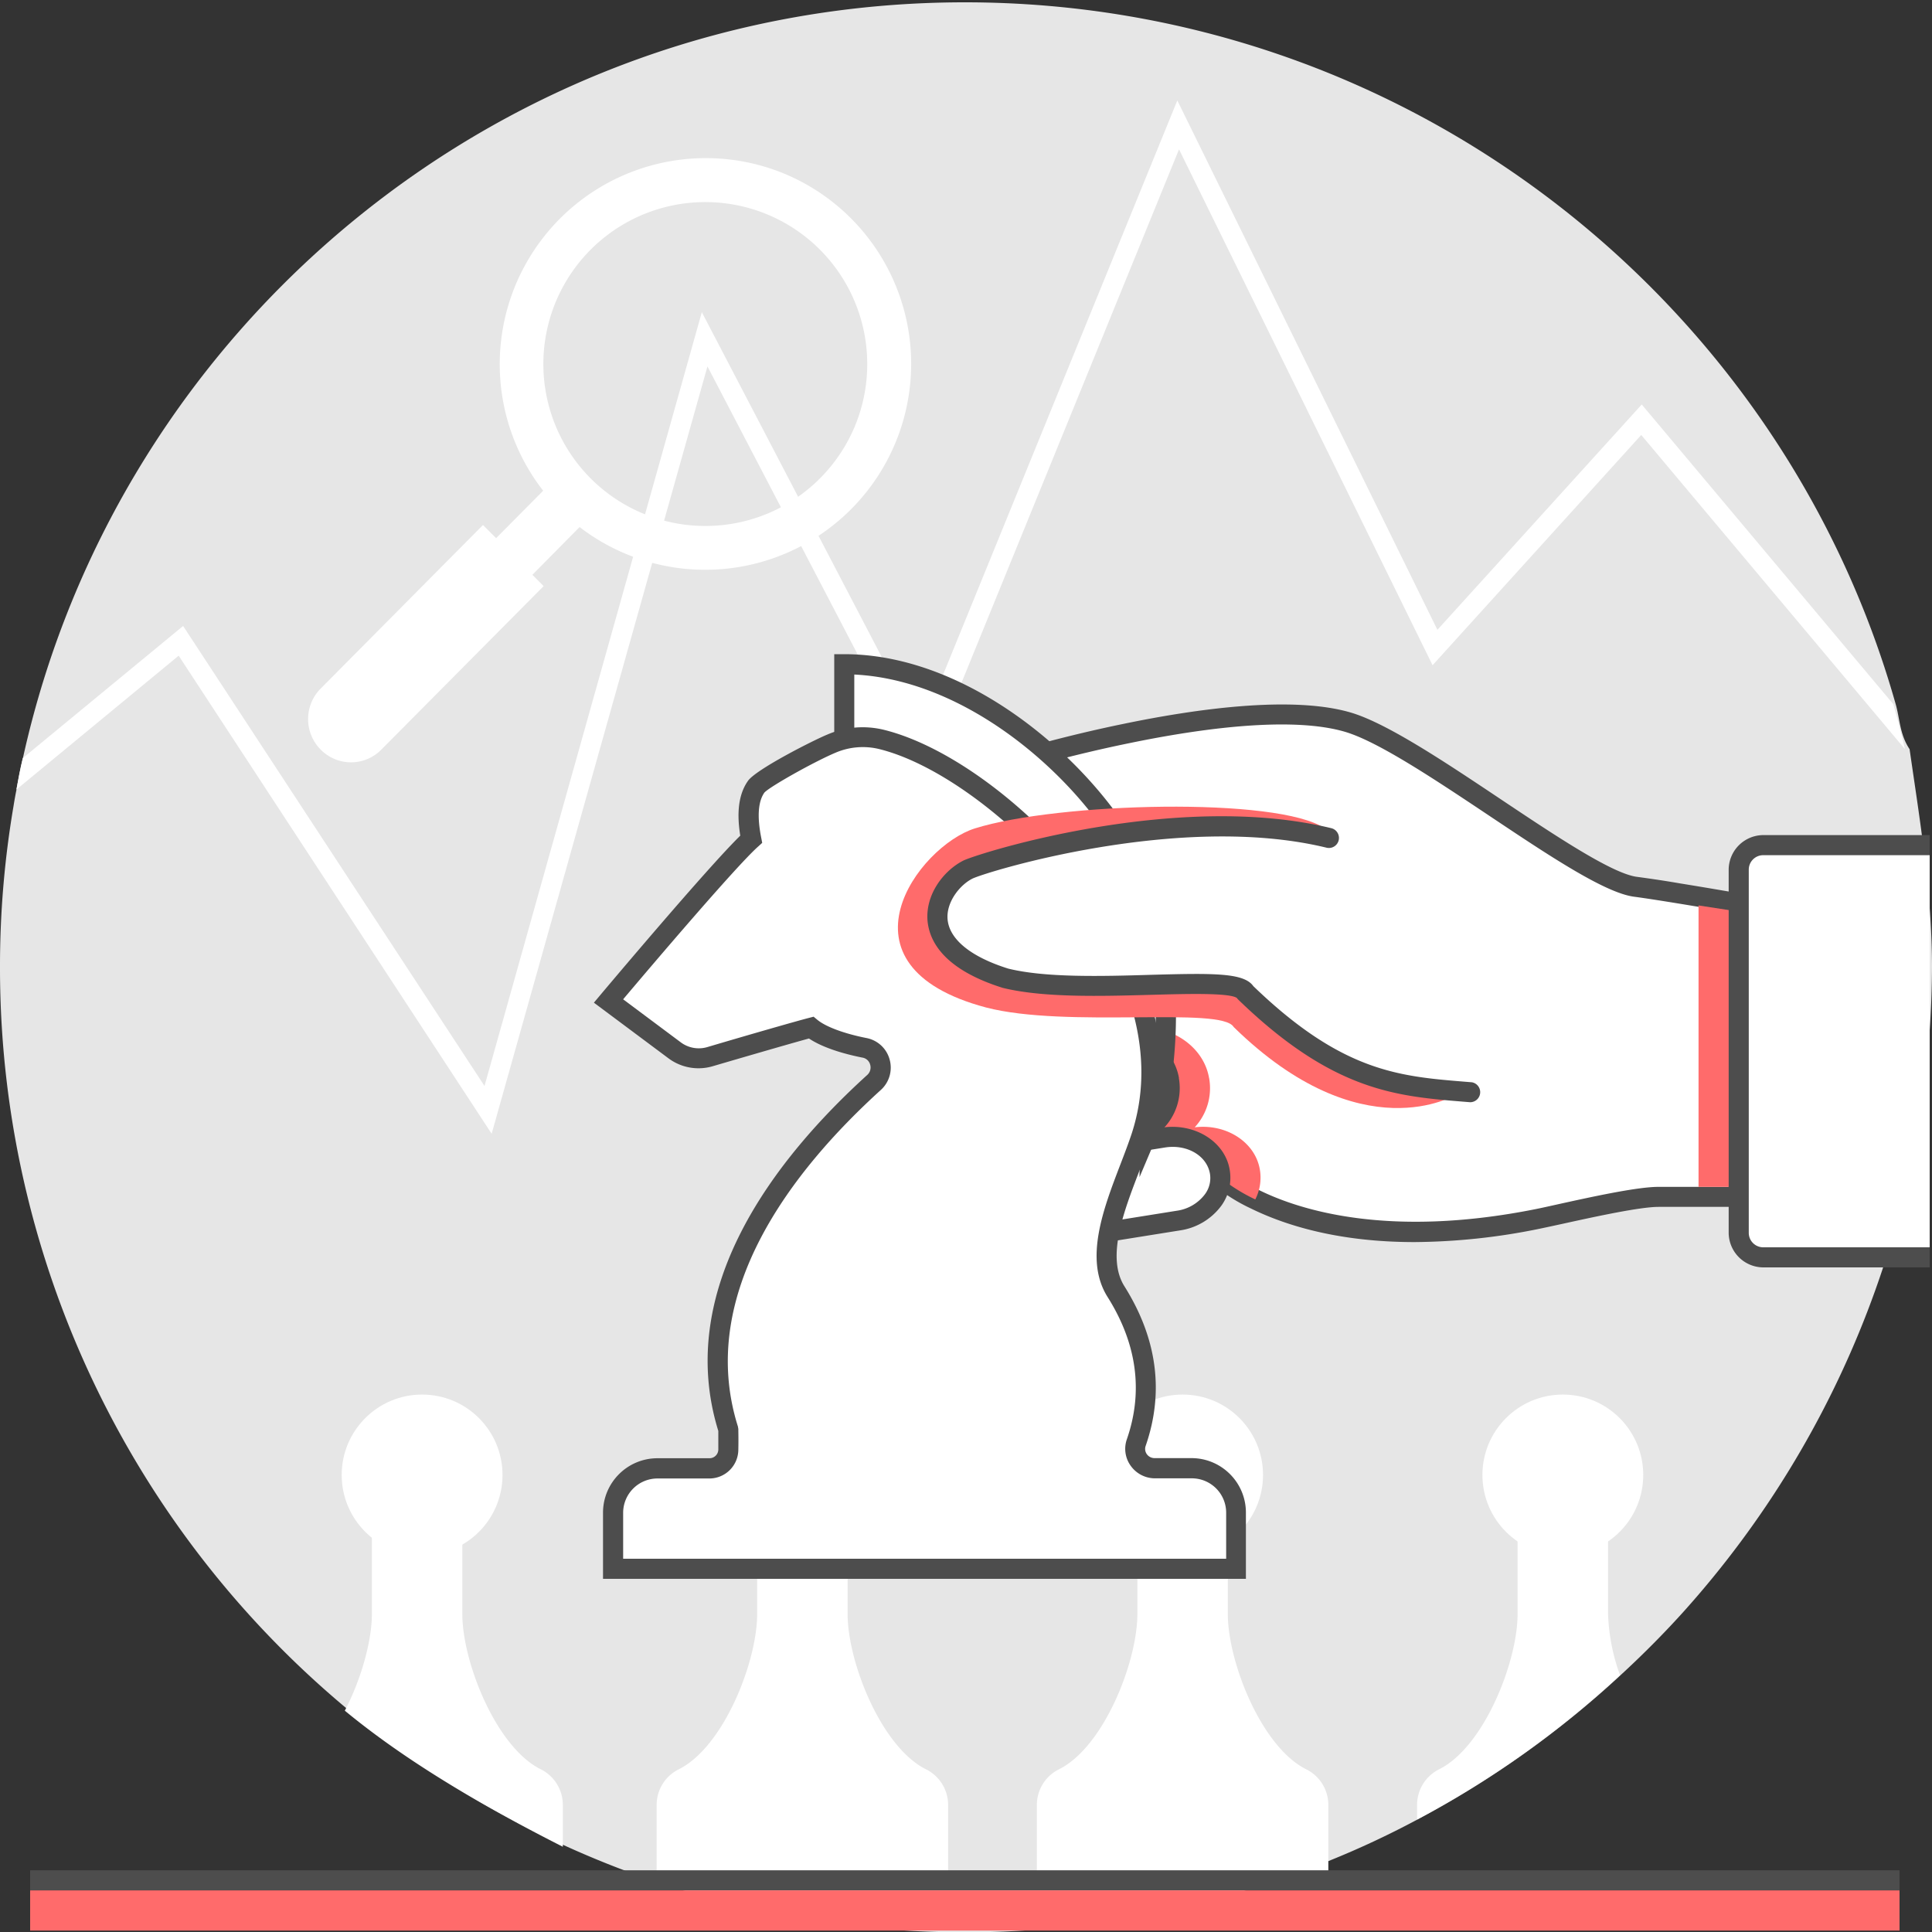 <svg xmlns="http://www.w3.org/2000/svg" width="500" height="500" viewBox="0 0 500 500"><rect x="0" y="0" width="500" height="500" fill="#333333" stroke="none"/><g fill="none"><path fill="#E6E6E6" d="M500 250.3a251.07 251.07 0 0 1-64 166.47c-5.25 5.85-10.85 11.47-16.62 16.78a249 249 0 0 1-52.57 37.35 233.68 233.68 0 0 1-23 10.74c-3.17 1.3-6.4 2.55-9.62 3.69-76.512 27.551-161.649 16.105-228.167-30.676C39.504 407.873-.057 331.62 0 250.3a246.65 246.65 0 0 1 3.49-41.62c.23-1.46.49-2.91.78-4.34.49-2.73 1-5.46 1.66-8.14C30.61 84.27 130.36.6 249.7.6 364 .6 461 77.41 490.61 182.26c1.09 3.82 1 7.73 3.59 11.63 2.6 18.11 5.8 37.01 5.8 56.41z"/><path fill="#FFF" d="M202.27 44.66c-22.359-8.84-47.867-1.625-62.284 17.615-14.417 19.24-14.178 45.748.584 64.725l-12.17 12.27-3.4-3.4-42 42.32c-4.349 4.373-4.349 11.437 0 15.81a11 11 0 0 0 15.69 0l42-42.31-2.91-2.93L150 136.4a53.3 53.3 0 1 0 52.27-91.74zm-19.72 91.46a41.91 41.91 0 1 1 41.89-41.89c-.006 23.133-18.757 41.884-41.89 41.89z"/><path fill="#FFF" d="M493 193.88l-68.25-81.31-54 59.59-65.62-133.51-66.41 162.85-55.63-106.67-55.85 198.59-81-123.73-42 34.65c.49-2.73 1-5.46 1.66-8.14L47.39 162l78 119.05 56.24-200.26 56.52 108.33L304.69 26 372 163l52.88-58.32L490 182.26c1.1 3.82 2.09 7.74 3 11.62z"/><circle cx="109.24" cy="381.72" r="20.81" fill="#FFF"/><path fill="#FFF" d="M145.66 467.17v10.77c-18.21-9.23-39.38-21.12-56.42-35.22 4.34-8.35 7-18.16 7-25v-32.53h23.41v32.51c0 12.41 8.71 34.46 20.34 40.21a10.28 10.28 0 0 1 5.67 9.26z"/><circle cx="404.46" cy="381.72" r="20.81" fill="#FFF"/><path fill="#FFF" d="M419.26 433.54a248.67 248.67 0 0 1-52.52 37.35v-3.72a10.28 10.28 0 0 1 5.67-9.26c11.63-5.75 20.34-27.81 20.34-40.21v-32.51h23.41v32.51a51.38 51.38 0 0 0 3.1 15.84z"/><circle cx="306.06" cy="381.72" r="20.81" fill="#FFF"/><path fill="#FFF" d="M317.76 417.7v-33.81h-23.41v33.81c0 12.42-8.7 34.47-20.34 40.22a10.28 10.28 0 0 0-5.67 9.25v18.16h75.43v-18.16a10.28 10.28 0 0 0-5.67-9.25c-11.64-5.75-20.34-27.8-20.34-40.22z"/><circle cx="207.65" cy="381.72" r="20.81" fill="#FFF"/><path fill="#FFF" d="M219.36 417.7v-33.81h-23.41v33.81c0 12.42-8.7 34.47-20.34 40.22a10.28 10.28 0 0 0-5.67 9.25v18.16h75.43v-18.16a10.28 10.28 0 0 0-5.67-9.25c-11.64-5.75-20.34-27.8-20.34-40.22z"/><path fill="#4D4D4D" d="M7.8 484.03H491.6V489.23H7.8z"/><path fill="#FF6B6B" d="M7.8 489.23H491.6V499.63H7.8z"/><path fill="#FFF" d="M450 233.83v75.92h-20.75c-6.76 0-24.74 4.4-31.37 5.72-37.85 7.54-61.2.73-73-5.07a43.94 43.94 0 0 1-9-5.62c-.31-.26-.47-.42-.47-.42l-12-10.14-4.4-3.72-17.08-14.5-7-5.88-.08-.08-1.38-1.17L248 247.26l-7.44-6.32c-14.83 2-25.2-10.9-14.07-21.46 12.69-12 31.26-21.22 42.61-24.27 7.23-2 14.75-3.77 22.24-5.31 22.42-4.65 44.66-6.9 57.8-2.9 18.39 5.64 60.45 40.68 74.13 42.5 3.12.42 7.13 1 11.11 1.69 7.9 1.29 15.62 2.64 15.62 2.64z"/><path fill="#4D4D4D" d="M366.08 321.45c-19.58 0-33.35-4.28-42.36-8.7a46 46 0 0 1-9.57-6c-.41-.34-.63-.57-.63-.57l-40.24-34.09-.21-.2-33.35-28.27c-8.54.75-16.21-2.87-19.27-9.26-2.63-5.5-1.05-11.78 4.23-16.8 12.74-12.06 31.64-21.65 43.72-24.89 7.72-2.09 15.26-3.88 22.39-5.34 18.55-3.85 43.87-7.46 59.1-2.83 9.34 2.87 24.13 12.74 38.44 22.3 14.31 9.56 28.86 19.26 35.27 20.12 3.14.42 7.17 1 11.18 1.7 7.92 1.28 15.64 2.63 15.64 2.63a2.6 2.6 0 0 1 2.15 2.56v75.93a2.6 2.6 0 0 1-2.6 2.6h-20.72c-4.93 0-16.83 2.62-24.71 4.35-2.47.54-4.61 1-6.15 1.32a165.44 165.44 0 0 1-32.31 3.44zm-125.53-83.12c.616 0 1.212.22 1.68.62l34.33 29.11.2.19 40.29 34.14c.19.17.28.26.45.4a41.16 41.16 0 0 0 8.5 5.28c10.33 5.07 33.31 12.45 71.36 4.86 1.51-.3 3.62-.77 6-1.3 8.58-1.89 20.34-4.47 25.83-4.47h18.13V236c-2.83-.49-8.08-1.38-13.42-2.25-4-.65-7.94-1.27-11-1.68-7.61-1-22.12-10.7-37.47-20.95-14-9.34-28.47-19-37.08-21.65-11.21-3.41-30.76-2.4-56.53 2.95-7 1.44-14.46 3.21-22.09 5.27-11.46 3.07-29.39 12.18-41.49 23.65-3.67 3.48-4.78 7.31-3.12 10.78 1.79 3.73 7.26 7.27 15.05 6.22l.38-.01z"/><path fill="#FF6B6B" d="M324.87 310.41a43.94 43.94 0 0 1-9-5.62c-.31-.26-.47-.42-.47-.42l-12-10.14-4.4-3.72L281.93 276l-7-5.88-.08-.08-1.38-1.17L291.6 266a22 22 0 0 1 6-.1c7.91.94 14.07 6.16 15.29 13l.05.21a14.92 14.92 0 0 1-3.75 12.64c8.09-1 15.55 3.75 16.83 10.77a12.42 12.42 0 0 1-1.15 7.89z"/><path fill="#FFF" d="M291.32 260.5a16.08 16.08 0 0 1-11 8.69c-.55.13-1.09.26-1.64.34l-3.72.6-13.96 2.23-3.75.6c-8.79 1.4-17-3.46-18.31-10.82l-.05-.26c-1.12-6.06 2.76-11.94 9.05-14.62a18.76 18.76 0 0 1 4.45-1.3l21.38-3.41c7.7-1.22 15 2.34 17.51 8.22.375.83.647 1.704.81 2.6l.05.26a11.87 11.87 0 0 1-.82 6.87z"/><path fill="#4D4D4D" d="M254.29 275.79c-8.8 0-16.47-5.44-17.87-13.2v-.23c-1.31-7.1 3-14.3 10.58-17.51a21.56 21.56 0 0 1 5-1.47l21.4-3.38c8.72-1.38 17.25 2.72 20.3 9.75a13.74 13.74 0 0 1 1 3.2v.17a14.57 14.57 0 0 1-1 8.44 18.72 18.72 0 0 1-12.75 10.17c-.66.16-1.28.3-1.9.39l-21.34 3.42a21.41 21.41 0 0 1-3.42.25zm22.54-30.88a16.9 16.9 0 0 0-2.61.21l-21.38 3.41a16.35 16.35 0 0 0-3.82 1.12c-5.3 2.26-8.39 7.09-7.53 11.76v.24c1.08 6 8 9.93 15.35 8.75l21.42-3.4c.51-.07 1-.19 1.45-.3a13.49 13.49 0 0 0 9.22-7.21 9.22 9.22 0 0 0 .68-5.37v-.18a8.84 8.84 0 0 0-.64-2.08c-1.87-4.27-6.73-6.95-12.14-6.95z"/><path fill="#FF6B6B" d="M455.18 236.75v70.41h-15.6v-72.83c7.9 1.17 15.6 2.42 15.6 2.42z"/><path fill="#FFF" d="M456.32 218.72a6.34 6.34 0 0 0-6.34 6.34v94a6.34 6.34 0 0 0 6.34 6.34h43.08V218.72h-43.08z"/><path fill="#4D4D4D" d="M499.4 328h-43.08a9 9 0 0 1-8.94-8.94v-94a9 9 0 0 1 8.94-8.94h43.08v5.2h-43.08a3.74 3.74 0 0 0-3.74 3.74v94a3.74 3.74 0 0 0 3.74 3.74h43.08v5.2z"/><path fill="#FFF" d="M305 315.86c7-1.12 11.79-6.78 10.73-12.64v-.21c-1.06-5.87-7.59-9.72-14.58-8.6l-17 2.72c-7 1.12-11.79 6.78-10.73 12.64v.21c1.06 5.87 7.59 9.72 14.58 8.6l17-2.72z"/><path fill="#4D4D4D" d="M285.57 321.37c-7.26 0-13.58-4.5-14.75-10.93a12.35 12.35 0 0 1 2.13-9.49 16.22 16.22 0 0 1 10.71-6.39l17-2.72c8.36-1.32 16.24 3.47 17.55 10.71a12.33 12.33 0 0 1-2.13 9.49 16.22 16.22 0 0 1-10.71 6.39l-17 2.72a17.59 17.59 0 0 1-2.8.22zm17.93-24.56a12.93 12.93 0 0 0-2 .16l-17 2.72a11 11 0 0 0-7.3 4.31 7 7 0 0 0-1.3 5.35c.85 4.69 6.06 7.61 11.64 6.71l17-2.72a11 11 0 0 0 7.29-4.26 7 7 0 0 0 1.3-5.35c-.74-4.17-4.85-6.92-9.63-6.92z"/><path fill="#FFF" d="M299 290.51a17.56 17.56 0 0 1-9.94 5L267.7 299a18 18 0 0 1-8.22-.52c-5.2-1.53-9.21-5.36-10.09-10.3l-.05-.26c-1.25-6.87 3.9-13.53 11.7-15.53.59-.16 1.187-.29 1.79-.39l12-1.92 5.44-.86 3.9-.62a18.8 18.8 0 0 1 5.25-.1c6.58.78 12 5 13.06 10.92l.05.26a12.41 12.41 0 0 1-3.53 10.83z"/><path fill="#4D4D4D" d="M264.67 301.81a20.16 20.16 0 0 1-6-.88c-6.29-1.86-10.86-6.58-11.88-12.33v-.22c-1.5-8.21 4.36-16.17 13.61-18.54a20.21 20.21 0 0 1 2-.44l21.4-3.4a21.51 21.51 0 0 1 6-.12c7.9.93 14.05 6.18 15.3 13v.2a15 15 0 0 1-4.24 13.2 20.23 20.23 0 0 1-11.4 5.78l-21.38 3.43a21.57 21.57 0 0 1-3.41.32zm22.56-30.89a16.6 16.6 0 0 0-2.6.21l-21.38 3.41a15 15 0 0 0-1.51.33c-6.62 1.7-10.83 7.09-9.84 12.56v.23c.69 3.83 3.85 7 8.28 8.3 2.291.689 4.71.84 7.07.44l21.42-3.4a15 15 0 0 0 8.47-4.25 9.85 9.85 0 0 0 2.88-8.6v-.2c-.84-4.66-5.18-8.2-10.81-8.86a15.94 15.94 0 0 0-1.98-.17z"/><path fill="#FFF" d="M279.49 234c7.93 12 18.31 35.61 18.13 57.58 3.91-9.26 7.83-40.79-2.58-65.43-9.86-23.33-42.73-54.22-76.55-54.22v18.89c18.21 1.41 44.3 17.84 61 43.18z"/><path fill="#4D4D4D" d="M294.91 304.65l.09-13.12c.16-19.89-9.06-43-17.7-56.13-17.06-25.87-42.61-40.72-59-42l-2.4-.19V169.3h2.6c35.64 0 69.3 33 78.94 55.81 11.07 26.18 6.4 58.42 2.58 67.45l-5.11 12.09zm-73.82-116.18c17.67 2.54 43.38 18 60.57 44.07a125.67 125.67 0 0 1 16.87 41.89c1.33-13.27.74-31.61-5.89-47.29-8.86-21-39.1-51-71.55-52.57v13.9z"/><path fill="#FFF" d="M308.45 380h-9.55a5 5 0 0 1-4.8-6.65c3.33-9.58 4.66-23.34-5.23-39.08-6.77-10.78 2.38-27.5 6.48-39.94 8.3-25.21-4.65-49.13-14.09-62.31-14.43-20.15-36.58-36.56-53-40.64a20.61 20.61 0 0 0-13 1.06c-5 2.12-18.06 9.16-19.48 11.16-2.1 3-2.53 7.43-1.32 13.62-7 6.28-36.93 41.86-36.93 41.86l17.09 12.76a10.34 10.34 0 0 0 9.1 1.65c7.84-2.3 22.58-6.6 26.21-7.53 2.86 2.33 8.29 4.14 13.81 5.22a5.21 5.21 0 0 1 2.45 9c-21.48 19.5-49.26 53.14-37.71 89.77 0 .93.05 2.57 0 5.25a4.88 4.88 0 0 1-4.88 4.85h-13.46c-6.333.016-11.464 5.147-11.48 11.48V406h161.27v-14.53c-.022-6.33-5.15-11.454-11.48-11.47z"/><path fill="#4D4D4D" d="M322.53 408.6H156.06v-17.13c.011-7.772 6.308-14.069 14.08-14.08h13.48a2.28 2.28 0 0 0 2.28-2.27v-4.79c-11.41-36.86 14.64-70.44 38.55-92.14a2.59 2.59 0 0 0 .75-2.65 2.49 2.49 0 0 0-2-1.83c-3.54-.7-9.76-2.22-13.84-4.95-3.65 1-12.36 3.5-24.95 7.19a13 13 0 0 1-11.41-2.06l-19.3-14.4 1.77-2.11c1.17-1.39 27.58-32.79 36.11-41.11-1-6.21-.35-10.86 2-14.19 2.12-3 17-10.54 20.59-12a23.07 23.07 0 0 1 14.64-1.19c17.67 4.39 40.07 21.52 54.49 41.65 11.16 15.59 22.73 39.45 14.45 64.63-.84 2.55-1.86 5.21-2.94 8-4 10.41-8.53 22.2-3.81 29.72 8.48 13.49 10.33 27.39 5.49 41.32a2.35 2.35 0 0 0 .32 2.15 2.47 2.47 0 0 0 2 1h9.55c7.772.011 14.069 6.308 14.08 14.08v17.16h.09zm-161.27-5.2h156.07v-11.93a8.89 8.89 0 0 0-8.88-8.88h-9.55a7.71 7.71 0 0 1-6.27-3.24 7.49 7.49 0 0 1-1-6.87c4.29-12.36 2.62-24.75-5-36.84-6.11-9.72-1.08-22.81 3.35-34.35 1.06-2.76 2.05-5.36 2.86-7.79 7.61-23.11-3.27-45.37-13.73-60-13.55-18.91-35.21-35.58-51.52-39.63a17.93 17.93 0 0 0-11.36.93c-5.54 2.34-17.07 8.81-18.41 10.33-1.6 2.26-1.9 6.17-.84 11.55l.28 1.45-1.1 1c-5.83 5.21-28.37 31.76-34.89 39.49l14.88 11.11A7.79 7.79 0 0 0 183 271c10.12-3 22.9-6.68 26.29-7.55l1.27-.33 1 .83c2.23 1.82 7 3.57 12.67 4.69a7.71 7.71 0 0 1 6 5.54 7.79 7.79 0 0 1-2.27 7.9c-22.86 20.74-47.82 52.69-37 87.06l.12.66c0 1 .06 2.64 0 5.39a7.5 7.5 0 0 1-7.48 7.44h-13.45a8.89 8.89 0 0 0-8.88 8.88v11.89h-.01z"/><path fill="#FF6B6B" d="M252.3 214.39c-14.63 4.58-37.72 35.55 2.86 46.34 20.91 5.46 61-.35 64.12 5.07 33.22 32.48 57.43 17.52 57.43 17.52s-30.15-34.52-42-55.54c-4-7.16 12.47-10.46 8.15-13.39-12.09-8.24-69.1-6.72-90.56 0z"/><path fill="#FFF" d="M344 216.86c-38-9.29-88.84 5.83-93.52 8.17-8 4-16.24 19.94 9.66 28.08 20.08 5 59.29-1.58 62.15 3.71 24.53 23.76 40.14 24.31 58.35 25.82L344 216.86z"/><path fill="#4D4D4D" d="M380.63 285.25h-.22l-1.73-.14c-17.38-1.41-33.8-2.75-58.21-26.4a2.41 2.41 0 0 1-.37-.44c-2-1.37-13.15-1.06-22.09-.81-13.15.36-28 .78-38.5-1.8-15.35-4.82-19-12.12-19.47-17.4-.55-6.88 4.25-13 9.27-15.54 3.59-1.8 55.15-18.18 95.3-8.37a2.6 2.6 0 0 1-1.23 5.05c-38-9.28-88.43 6.32-91.74 8-3.31 1.68-6.76 6.1-6.41 10.47.42 5.21 6 9.76 15.69 12.8 9.62 2.38 24.14 2 37 1.61 16.37-.45 24-.52 26.44 2.93 22.95 22.15 37.71 23.35 54.79 24.74l1.75.14a2.6 2.6 0 0 1-.27 5.16z"/></g></svg>